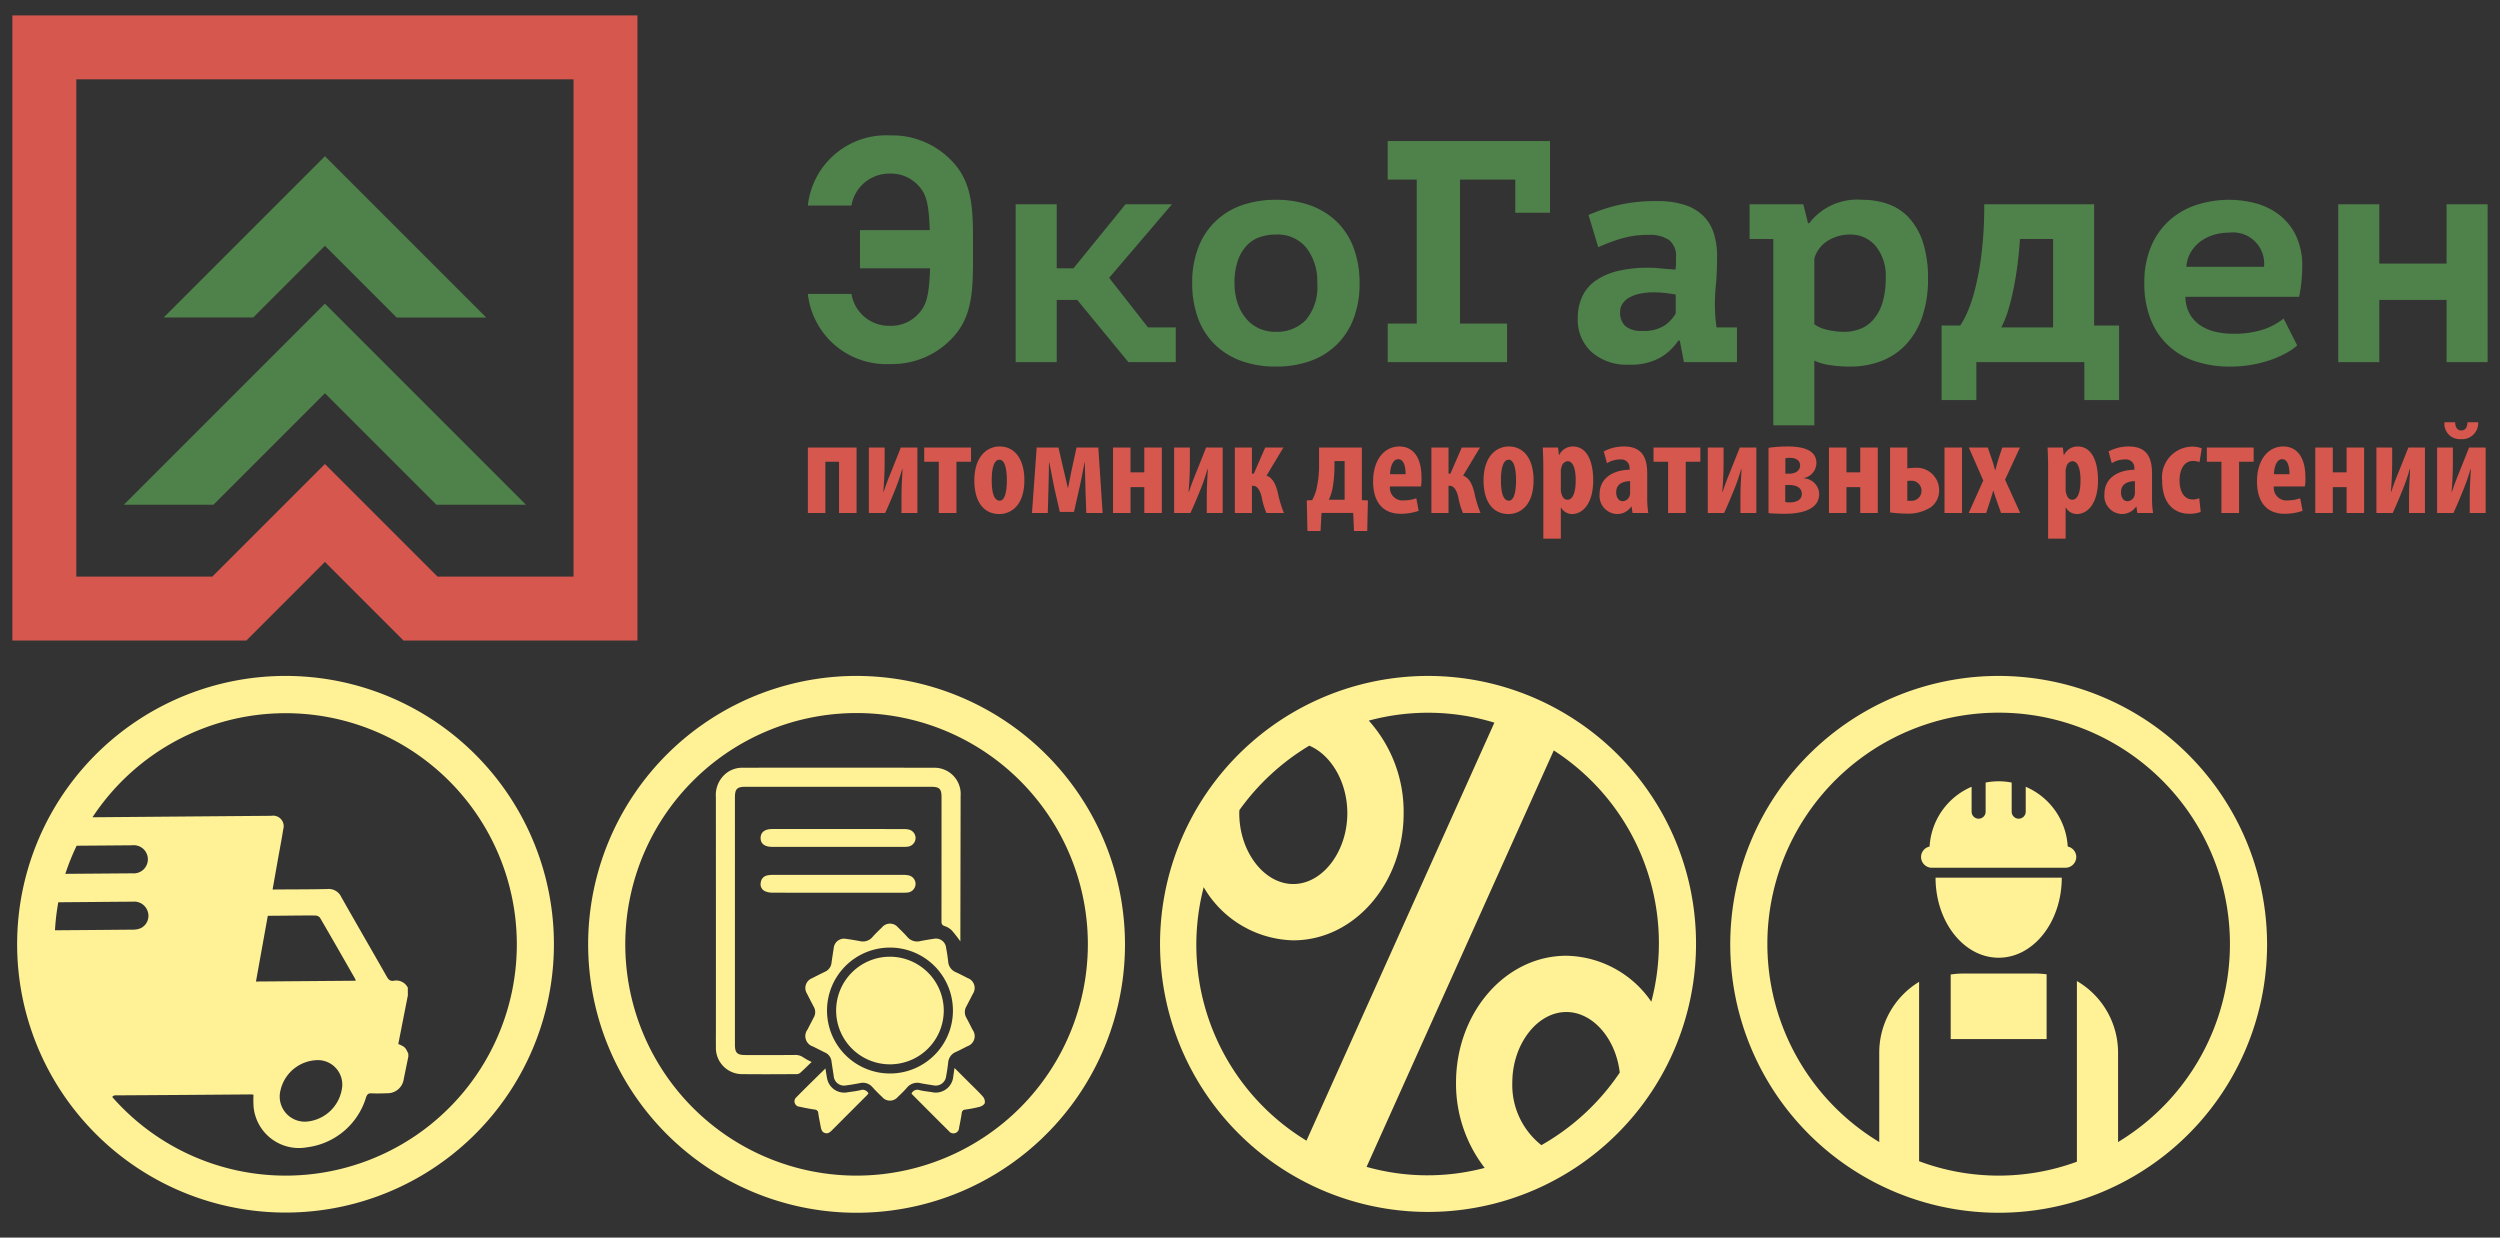 <?xml version="1.0" encoding="utf-8"?><svg width="202" height="100" viewBox="0 0 202 100" xmlns="http://www.w3.org/2000/svg" xmlns:xlink="http://www.w3.org/1999/xlink"><rect x="0" y="0" width="202" height="100" fill="#333333" stroke="none"/><svg data-name="Слой 1" viewBox="-1 -1 46.14 46.6" width="46.14" height="46.6" id="delivery" y="53" xmlns="http://www.w3.org/2000/svg"><title>delivery</title><path d="M22.072.615A21.688 21.688 0 0 0 .412 21.192q-.027.552-.028 1.11A21.655 21.655 0 0 0 5.15 35.844q.61.76 1.285 1.463A21.68 21.68 0 1 0 22.072.615zM5.193 14.335l4.5-.036a1.138 1.138 0 1 1 .021 2.266l-5.435.042a18.506 18.506 0 0 1 .914-2.273zm-1.751 6.832a18.674 18.674 0 0 1 .267-2.263c2.005-.015 4.01-.035 6.015-.05a1.15 1.15 0 0 1 1.224.83 1.106 1.106 0 0 1-.55 1.299 1.533 1.533 0 0 1-.64.132q-3.158.03-6.316.052zm18.63 19.823A18.63 18.63 0 0 1 8.07 34.638a.295.295 0 0 1 .28-.133q5.474-.03 10.948-.077a1.747 1.747 0 0 1 .185.027 8.029 8.029 0 0 0 .015 1.068 3.681 3.681 0 0 0 4.326 3.176 5.722 5.722 0 0 0 4.754-4.036c.083-.235.181-.334.437-.323.417.019.837.01 1.255-.005a1.328 1.328 0 0 0 1.357-1.167c.12-.599.244-1.196.367-1.794l-.002-.236c-.235-.512-.277-.554-.81-.785.255-1.3.514-2.612.773-3.924l-.005-.628a1.042 1.042 0 0 0-1.143-.555c-.277.042-.414-.087-.547-.32-1.226-2.158-2.474-4.305-3.695-6.466a1.11 1.11 0 0 0-1.11-.627c-1.333.032-2.667.027-4.001.037l-.43.004.437-2.468c.142-.797.298-1.592.423-2.392a.854.854 0 0 0-.958-1.097q-7.226.058-14.453.119A18.682 18.682 0 1 1 22.072 40.99zm-2.39-15.683l.956-5.31 1.253-.01c.862-.007 1.725-.022 2.587-.013a.504.504 0 0 1 .377.178c.96 1.646 1.905 3.302 2.851 4.956a.544.544 0 0 1 .029.135l-8.052.064zm6.938 8.704a3.153 3.153 0 0 1-2.676 2.595 2.028 2.028 0 0 1-2.281-2.504 3.131 3.131 0 0 1 2.933-2.442 1.974 1.974 0 0 1 2.024 2.351z" fill="#fff196"/></svg><svg data-name="Слой 1" viewBox="-1 -1 46.14 46.6" width="46.14" height="46.6" id="guarantee" x="46.14" y="53" xmlns="http://www.w3.org/2000/svg"><title>guarantee</title><g fill="#fff196"><path d="M22.072.615a21.688 21.688 0 1 0 21.687 21.687A21.711 21.711 0 0 0 22.072.615zm0 40.375a18.688 18.688 0 1 1 18.687-18.688A18.708 18.708 0 0 1 22.072 40.99z"/><path d="M17.519 32.685c.302-.272.59-.56.923-.88a4.668 4.668 0 0 1-.66-.358 1.11 1.11 0 0 0-.748-.203c-1.313.007-2.625.003-3.938.003-.676 0-.853-.174-.853-.84V10.42c0-.673.173-.847.846-.847h15.004c.68 0 .843.164.843.845q0 5.01-.004 10.022c0 .202.039.314.253.387a1.462 1.462 0 0 1 .58.35 10.594 10.594 0 0 1 .693.891v-1.141l.02-10.62a2.117 2.117 0 0 0-2.158-2.273q-7.725-.014-15.451-.002a2.105 2.105 0 0 0-1.331.446 2.255 2.255 0 0 0-.836 1.915q.007 9.351.003 18.703c0 .487-.008.974.002 1.461a2.117 2.117 0 0 0 2.138 2.232c1.462.018 2.924.007 4.385 0a.47.47 0 0 0 .289-.105z"/><path d="M27.27 33.528c.39.078.784.13 1.086.18a.843.843 0 0 0 .94-.683c.072-.38.131-.764.175-1.148a1.002 1.002 0 0 1 .618-.876c.316-.142.623-.307.933-.464a.859.859 0 0 0 .424-1.327c-.166-.328-.332-.656-.505-.98a.907.907 0 0 1 0-.909c.177-.333.348-.67.518-1.006a.848.848 0 0 0-.412-1.286c-.318-.163-.635-.33-.96-.477a1.003 1.003 0 0 1-.616-.878 15.35 15.35 0 0 0-.165-1.09.825.825 0 0 0-1.007-.726 19.74 19.74 0 0 0-1.057.177 1.039 1.039 0 0 1-1.076-.336c-.236-.268-.494-.517-.75-.767a.84.84 0 0 0-1.289-.004c-.263.257-.53.512-.773.787a1.008 1.008 0 0 1-1.022.326c-.37-.069-.743-.133-1.117-.182a.834.834 0 0 0-.99.755c-.063.392-.124.785-.178 1.178a.884.884 0 0 1-.513.717c-.357.176-.713.351-1.065.534a.847.847 0 0 0-.4 1.25c.176.355.36.707.545 1.058a.863.863 0 0 1 0 .855c-.17.325-.337.652-.505.98a.88.88 0 0 0 .437 1.37q.492.248.986.492a.884.884 0 0 1 .515.717c.053.383.116.766.174 1.149a.84.84 0 0 0 1.022.783c.364-.046.726-.11 1.087-.178a1.013 1.013 0 0 1 1.024.323c.25.282.522.546.795.807a.823.823 0 0 0 1.243-.002c.257-.248.519-.495.752-.766a1.08 1.08 0 0 1 1.126-.353zm-2.529-.79a5.087 5.087 0 1 1 5.116-5.08 5.086 5.086 0 0 1-5.116 5.08zM26.32 13.035a1.769 1.769 0 0 0-.44-.048q-5.308-.004-10.617-.002c-.604 0-.937.252-.946.712-.01.472.326.73.954.73h10.587a2.192 2.192 0 0 0 .415-.026.72.72 0 0 0 .566-.68.71.71 0 0 0-.518-.686zM25.878 16.69q-5.307-.003-10.615 0a1.894 1.894 0 0 0-.412.045.648.648 0 0 0-.522.58.61.61 0 0 0 .319.681 1.396 1.396 0 0 0 .596.13c1.779.01 3.558.005 5.337.005h5.278a2.675 2.675 0 0 0 .357-.017.711.711 0 0 0 .62-.662.703.703 0 0 0-.545-.718 1.843 1.843 0 0 0-.413-.044z"/><path d="M31.125 33.432l-1.14-1.14c-.042.284-.07.49-.102.694a1.42 1.42 0 0 1-1.724 1.261c-.333-.054-.672-.083-1-.164a.52.52 0 0 0-.645.265.221.221 0 0 0 .028.057c.997 1 1.99 2.002 2.994 2.994a.455.455 0 0 0 .816-.267c.082-.399.156-.8.218-1.201a.284.284 0 0 1 .281-.275 10.27 10.27 0 0 0 1.168-.227c.16-.044.377-.175.413-.308a.665.665 0 0 0-.157-.52c-.363-.409-.764-.782-1.15-1.169zM22.392 34.082c-.355.087-.722.126-1.085.181a1.406 1.406 0 0 1-1.622-1.145c-.05-.253-.084-.508-.13-.788-.81.8-1.602 1.565-2.372 2.351a.433.433 0 0 0 .274.74c.406.09.816.17 1.227.232a.297.297 0 0 1 .293.3c.05.363.133.721.197 1.083.04.222.096.435.342.513.246.078.41-.066.571-.227q1.387-1.393 2.779-2.782c.06-.06.113-.128.165-.187a.521.521 0 0 0-.639-.271zM24.744 23.302a4.348 4.348 0 1 0 4.372 4.31 4.362 4.362 0 0 0-4.372-4.31z"/></g></svg><svg data-name="Слой 1" viewBox="-1 -1 202 53" width="202" height="53" id="logo" xmlns="http://www.w3.org/2000/svg"><title>logo</title><path fill="#d5574e" d="M68.21 35.163v5.285h-1.416v-4.14h-1.103v4.14h-1.415v-5.285h3.934zM70.478 35.163v1.145c0 .962-.054 1.892-.108 2.432h.032c.173-.551.41-1.145.584-1.567l.8-2.01h1.34v5.285H71.84v-1.156c0-1.07.054-1.676.086-2.378h-.032a15.294 15.294 0 0 1-.508 1.502c-.14.357-.562 1.395-.865 2.032h-1.318v-5.285zM77.458 35.163v1.145H76.28v4.14h-1.426v-4.14h-1.179v-1.145h3.783zM79.77 35.076c-1.048 0-2.043.843-2.043 2.746 0 1.718.757 2.713 2.021 2.713.8 0 2.021-.54 2.021-2.746 0-1.665-.756-2.713-2-2.713zm.01 4.377c-.507 0-.648-.756-.648-1.664 0-.724.108-1.643.627-1.643.476 0 .595.92.595 1.643 0 .778-.12 1.664-.573 1.664zM82.763 35.163h1.761l.39 1.685c.108.455.205.865.356 1.546h.033c.14-.67.216-1.102.313-1.546l.367-1.685h1.762l.346 5.285h-1.319l-.065-1.848c-.01-.497-.032-1.124-.054-2.237h-.021c-.087.453-.26 1.373-.443 2.183l-.411 1.816h-1.146l-.421-1.838c-.13-.594-.313-1.62-.433-2.161h-.021c-.01 1.091-.032 1.73-.044 2.248l-.053 1.837h-1.276zM90.347 35.163v1.999h1.113v-1.999h1.417v5.285H91.46v-2.086h-1.113v2.086h-1.415v-5.285h1.415zM95.144 35.163v1.145c0 .962-.054 1.892-.108 2.432h.033c.173-.551.41-1.145.583-1.567l.8-2.01h1.34v5.285h-1.286v-1.156c0-1.07.054-1.676.087-2.378h-.033a15.077 15.077 0 0 1-.507 1.502c-.141.357-.563 1.395-.866 2.032H93.87v-5.285zM100.157 35.163v2.107h.152l.918-2.107h1.47l-1.361 2.27c.53.173.799.821.94 1.513a9.747 9.747 0 0 0 .465 1.502h-1.416a5.831 5.831 0 0 1-.379-1.286c-.13-.53-.346-.908-.692-.908h-.097v2.194h-1.383v-5.285zM109.04 39.41v-4.247h-3.459V36.6a8.29 8.29 0 0 1-.173 1.73 3.367 3.367 0 0 1-.388 1.08l-.432.022.053 2.475h1.06l.076-1.46h2.56l.066 1.46h1.07l.054-2.475zm-1.394-.032h-1.275a3.982 3.982 0 0 0 .324-1.07 10.261 10.261 0 0 0 .13-1.61v-.444h.82zM113.858 37.573c0-1.6-.658-2.497-1.794-2.497-1.2 0-2.118 1.06-2.118 2.832 0 1.654.789 2.605 2.227 2.605a4.375 4.375 0 0 0 1.458-.238l-.194-1.016a3.108 3.108 0 0 1-1.005.173 1.02 1.02 0 0 1-1.124-1.124h2.507a3.773 3.773 0 0 0 .043-.735zm-2.54-.26c.012-.53.195-1.21.66-1.21.421 0 .594.53.594 1.21zM116.04 35.163v2.107h.152l.918-2.107h1.47l-1.362 2.27c.53.173.8.821.94 1.513a9.747 9.747 0 0 0 .465 1.502h-1.415a5.831 5.831 0 0 1-.38-1.286c-.128-.53-.345-.908-.691-.908h-.097v2.194h-1.383v-5.285zM120.914 35.076c-1.049 0-2.043.843-2.043 2.746 0 1.718.756 2.713 2.021 2.713.8 0 2.02-.54 2.02-2.746 0-1.665-.756-2.713-1.998-2.713zm.01 4.377c-.508 0-.648-.756-.648-1.664 0-.724.108-1.643.627-1.643.475 0 .594.92.594 1.643 0 .778-.12 1.664-.573 1.664zM126.09 35.076a1.205 1.205 0 0 0-1.104.692h-.021l-.076-.605h-1.232c.022.497.043 1.038.043 1.675v5.685h1.416v-2.507h.022a1.029 1.029 0 0 0 .875.519c.886 0 1.719-.854 1.719-2.735 0-1.47-.476-2.724-1.643-2.724zm-.444 4.302c-.162 0-.346-.086-.454-.41a1.082 1.082 0 0 1-.076-.455v-1.415a.874.874 0 0 1 .065-.379.548.548 0 0 1 .476-.454c.422 0 .659.54.659 1.546 0 .832-.173 1.567-.67 1.567zM132.096 39.237V37.27c0-1.07-.259-2.194-1.869-2.194a3.444 3.444 0 0 0-1.643.4l.26.951a1.976 1.976 0 0 1 1.08-.303.673.673 0 0 1 .746.714v.119c-1.2.01-2.421.583-2.421 1.967a1.465 1.465 0 0 0 1.394 1.61 1.38 1.38 0 0 0 1.168-.605h.021l.076.519h1.275a7.114 7.114 0 0 1-.087-1.21zm-1.383-.442a.923.923 0 0 1-.032.248.615.615 0 0 1-.584.454c-.216 0-.508-.194-.508-.724 0-.735.65-.887 1.124-.898zM136.387 35.163v1.145h-1.179v4.14h-1.427v-4.14h-1.177v-1.145h3.783zM138.265 35.163v1.145c0 .962-.054 1.892-.108 2.432h.033c.173-.551.41-1.145.583-1.567l.8-2.01h1.34v5.285h-1.286v-1.156c0-1.07.054-1.676.087-2.378h-.033a15.077 15.077 0 0 1-.507 1.502c-.141.357-.563 1.395-.866 2.032h-1.318v-5.285zM144.749 37.649v-.022a1.247 1.247 0 0 0 1.016-1.221c0-1.19-1.405-1.33-2.334-1.33a10.823 10.823 0 0 0-1.535.109v5.274c.303.032.8.054 1.296.054 1.082 0 2.8-.206 2.8-1.61a1.306 1.306 0 0 0-1.243-1.254zm-1.491-1.621a1.822 1.822 0 0 1 .356-.033c.508 0 .833.206.833.616 0 .433-.4.66-.865.66h-.324zm.346 3.566a1.825 1.825 0 0 1-.357-.032v-1.373h.335c.551 0 1.005.216 1.005.713 0 .519-.486.692-.983.692zM148.195 35.163v1.999h1.113v-1.999h1.417v5.285h-1.417v-2.086h-1.113v2.086h-1.416v-5.285h1.416zM153.662 36.805a2.935 2.935 0 0 0-.551.043v-1.685h-1.394v5.242a11.007 11.007 0 0 0 1.383.097 3.394 3.394 0 0 0 1.913-.518 1.681 1.681 0 0 0 .67-1.417 1.814 1.814 0 0 0-2.021-1.762zm-.248 2.66a2.46 2.46 0 0 1-.303-.012v-1.588a1.289 1.289 0 0 1 .292-.022.812.812 0 1 1 .01 1.622zM156.115 35.163h1.416v5.285h-1.416zM159.615 35.163l.325.94c.108.314.194.627.26.886h.021c.075-.27.162-.594.248-.886l.314-.94h1.426l-1.2 2.594 1.222 2.69h-1.546l-.356-.994q-.146-.404-.26-.81h-.02c-.066.27-.163.54-.24.81l-.323.995h-1.416l1.178-2.626-1.168-2.659zM166.877 35.076a1.205 1.205 0 0 0-1.103.692h-.022l-.075-.605h-1.232c.022.497.043 1.038.043 1.675v5.685h1.416v-2.507h.021a1.029 1.029 0 0 0 .876.519c.886 0 1.718-.854 1.718-2.735 0-1.47-.475-2.724-1.642-2.724zm-.444 4.302c-.162 0-.345-.086-.454-.41a1.082 1.082 0 0 1-.075-.455v-1.415a.874.874 0 0 1 .064-.379.548.548 0 0 1 .476-.454c.422 0 .66.54.66 1.546 0 .832-.173 1.567-.67 1.567zM172.884 39.237V37.27c0-1.07-.259-2.194-1.87-2.194a3.444 3.444 0 0 0-1.642.4l.26.951a1.976 1.976 0 0 1 1.08-.303.673.673 0 0 1 .746.714v.119c-1.2.01-2.421.583-2.421 1.967a1.465 1.465 0 0 0 1.394 1.61 1.38 1.38 0 0 0 1.167-.605h.022l.076.519h1.275a7.114 7.114 0 0 1-.087-1.21zm-1.383-.442a.923.923 0 0 1-.033.248.614.614 0 0 1-.583.454c-.216 0-.508-.194-.508-.724 0-.735.649-.887 1.124-.898zM176.817 40.362a2.5 2.5 0 0 1-.897.151c-1.34 0-2.216-.93-2.216-2.66a2.477 2.477 0 0 1 2.421-2.766 2.08 2.08 0 0 1 .778.14l-.184 1.113a1.489 1.489 0 0 0-.53-.096c-.68 0-1.08.648-1.08 1.567 0 .962.4 1.545 1.06 1.545a1.154 1.154 0 0 0 .529-.108zM181.095 35.163v1.145h-1.178v4.14h-1.427v-4.14h-1.177v-1.145h3.782zM185.277 37.573c0-1.6-.66-2.497-1.794-2.497-1.2 0-2.119 1.06-2.119 2.832 0 1.654.789 2.605 2.227 2.605a4.375 4.375 0 0 0 1.459-.238l-.195-1.016a3.104 3.104 0 0 1-1.005.173 1.02 1.02 0 0 1-1.124-1.124h2.508a3.773 3.773 0 0 0 .043-.735zm-2.54-.26c.01-.53.195-1.21.66-1.21.42 0 .594.53.594 1.21zM187.491 35.163v1.999h1.114v-1.999h1.415v5.285h-1.415v-2.086h-1.114v2.086h-1.416v-5.285h1.416zM192.288 35.163v1.145c0 .962-.054 1.892-.107 2.432h.032c.173-.551.41-1.145.583-1.567l.8-2.01h1.34v5.285h-1.286v-1.156c0-1.07.054-1.676.087-2.378h-.033a15.077 15.077 0 0 1-.507 1.502c-.14.357-.563 1.395-.866 2.032h-1.318v-5.285zM197.193 35.163v1.145c0 .962-.053 1.892-.107 2.432h.032c.173-.551.41-1.145.583-1.567l.8-2.01h1.34v5.285h-1.286v-1.156c0-1.07.054-1.676.087-2.378h-.033a15.077 15.077 0 0 1-.507 1.502c-.14.357-.563 1.395-.866 2.032h-1.318v-5.285zM197.377 33.12c.01.432.194.66.487.66.345 0 .497-.26.508-.66h.864a1.294 1.294 0 0 1-1.405 1.362 1.239 1.239 0 0 1-1.319-1.362z"/><path fill="#4f824a" d="M25.254 18.859l5.795 5.795h7.237L25.254 11.622 12.225 24.651h7.237l5.792-5.792z"/><path fill="#4f824a" d="M25.254 30.773l9.009 9.009h7.236L25.254 23.537 9.009 39.782h7.236l9.009-9.009z"/><path d="M0 .246v50.508h18.908l5.165-5.166h-.002l1.183-1.183 1.183 1.183h-.003l5.166 5.166h18.907V.246zm45.342 45.342H34.351l-9.097-9.097-9.097 9.097H5.166V5.412h40.176z" fill="#d5574e"/><g fill="#4f824a"><path d="M67.797 22.75a3.078 3.078 0 0 0 3.113 2.577 2.991 2.991 0 0 0 2.321-.995c.613-.664.843-1.404.92-3.649h-5.666v-3.088h5.64c-.077-2.168-.281-2.908-.894-3.571a2.99 2.99 0 0 0-2.321-.996 3.097 3.097 0 0 0-3.113 2.577h-3.521a6.36 6.36 0 0 1 6.66-5.664 6.632 6.632 0 0 1 4.898 1.99c1.837 1.837 1.786 4.108 1.786 7.246s.051 5.41-1.786 7.247a6.632 6.632 0 0 1-4.899 1.99 6.375 6.375 0 0 1-6.66-5.664zM86.041 23.234h-1.658v5.027h-3.317V15.502h3.317v5.18h1.352l4.211-5.18h3.751l-5.078 5.946 3.138 4.006h2.246v2.807h-3.828l-4.134-5.027zM108.407 19.126a5.752 5.752 0 0 0-1.314-2.131 5.93 5.93 0 0 0-2.13-1.365 7.977 7.977 0 0 0-2.871-.485 8.122 8.122 0 0 0-2.77.447 5.743 5.743 0 0 0-3.508 3.432 7.857 7.857 0 0 0-.484 2.858 8.135 8.135 0 0 0 .446 2.756 5.729 5.729 0 0 0 1.314 2.13 5.929 5.929 0 0 0 2.131 1.366 7.974 7.974 0 0 0 2.87.484 8.124 8.124 0 0 0 2.77-.446 5.747 5.747 0 0 0 3.508-3.432 7.872 7.872 0 0 0 .485-2.858 8.156 8.156 0 0 0-.447-2.756zm-3.904 5.741a3.239 3.239 0 0 1-2.411.944 3.206 3.206 0 0 1-1.404-.293 2.99 2.99 0 0 1-1.046-.83 3.813 3.813 0 0 1-.663-1.25 5.042 5.042 0 0 1-.23-1.556 5.495 5.495 0 0 1 .255-1.786 3.42 3.42 0 0 1 .702-1.225 2.593 2.593 0 0 1 1.058-.702 3.954 3.954 0 0 1 1.328-.217 2.988 2.988 0 0 1 2.475 1.084 4.423 4.423 0 0 1 .867 2.846 4.118 4.118 0 0 1-.931 2.985zM111.125 25.148h2.347V13.512h-2.347v-3.113h13.116v5.792h-2.807v-2.679h-4.466v11.636h3.802v3.113h-9.645v-3.113zM137.688 25.454q-.026-.331-.077-.689-.05-.663-.05-1.199 0-.714.089-1.633.089-.92.09-2.22a6.153 6.153 0 0 0-.256-1.837 3.448 3.448 0 0 0-.83-1.404 3.78 3.78 0 0 0-1.505-.906 7.009 7.009 0 0 0-2.258-.318 13.357 13.357 0 0 0-3.177.33 13.928 13.928 0 0 0-2.36.792l.785 2.603a14.874 14.874 0 0 1 1.748-.663 7.632 7.632 0 0 1 2.33-.332 2.71 2.71 0 0 1 1.647.42 1.631 1.631 0 0 1 .558 1.391v.485a2.643 2.643 0 0 1-.05.51q-.737-.05-1.244-.102t-.963-.05a10.475 10.475 0 0 0-2.345.242 5.434 5.434 0 0 0-1.8.74 3.302 3.302 0 0 0-1.141 1.276 4.06 4.06 0 0 0-.393 1.85 3.488 3.488 0 0 0 1.115 2.704 4.298 4.298 0 0 0 3.019 1.021 4.838 4.838 0 0 0 2.535-.574 4.404 4.404 0 0 0 1.446-1.365h.127l.335 1.735h4.284v-2.807zm-3.292-1.123a3.01 3.01 0 0 1-.883.958 3.055 3.055 0 0 1-1.816.446 1.96 1.96 0 0 1-1.376-.395 1.46 1.46 0 0 1-.416-1.11 1.206 1.206 0 0 1 .227-.74 1.674 1.674 0 0 1 .606-.498 3.181 3.181 0 0 1 .858-.28 5.229 5.229 0 0 1 .958-.09 8.812 8.812 0 0 1 1.085.063q.505.065.757.115zM154.401 18.666a5.464 5.464 0 0 0-1.084-1.99 4.208 4.208 0 0 0-1.684-1.16 6.077 6.077 0 0 0-2.156-.371 4.872 4.872 0 0 0-4.288 1.888h-.102l-.382-1.53h-4.338v2.807h1.914v15.055h3.317v-5.231a4.315 4.315 0 0 0 1.276.37 10.488 10.488 0 0 0 1.557.114 6.978 6.978 0 0 0 2.679-.484 5.374 5.374 0 0 0 1.99-1.404 6.283 6.283 0 0 0 1.25-2.233 9.383 9.383 0 0 0 .434-2.947 9.542 9.542 0 0 0-.383-2.884zm-3.291 4.772a3.784 3.784 0 0 1-.715 1.353 2.711 2.711 0 0 1-1.072.778 3.562 3.562 0 0 1-1.326.242 5.68 5.68 0 0 1-1.365-.166 2.72 2.72 0 0 1-1.034-.446v-5.307a2.516 2.516 0 0 1 1.11-1.455 3.371 3.371 0 0 1 1.774-.485 2.645 2.645 0 0 1 2.067.919 3.788 3.788 0 0 1 .816 2.603 6.639 6.639 0 0 1-.255 1.964zM168.206 25.301v-9.799h-8.88a31.687 31.687 0 0 1-.23 4.098 22.679 22.679 0 0 1-.548 2.902 11.66 11.66 0 0 1-.638 1.845 6.503 6.503 0 0 1-.524.954h-1.505v6.022h2.807v-3.062h8.727v3.062h2.807v-6.022zm-3.317.153h-4.185a7.488 7.488 0 0 0 .561-1.398q.255-.839.447-1.805.19-.967.319-1.997.127-1.029.179-1.944h2.679zM185.021 20.606a5.694 5.694 0 0 0-.548-2.654 4.73 4.73 0 0 0-1.417-1.671 5.458 5.458 0 0 0-1.9-.88 8.48 8.48 0 0 0-4.708.165 6.12 6.12 0 0 0-2.182 1.264 5.88 5.88 0 0 0-1.467 2.104 7.498 7.498 0 0 0-.537 2.948 7.861 7.861 0 0 0 .473 2.82 5.725 5.725 0 0 0 3.547 3.457 8.675 8.675 0 0 0 2.922.46 9.99 9.99 0 0 0 1.785-.154 9.433 9.433 0 0 0 1.545-.408 8.339 8.339 0 0 0 1.224-.548 4.497 4.497 0 0 0 .855-.6l-1.097-2.17a5.313 5.313 0 0 1-1.595.869 7.476 7.476 0 0 1-2.514.356 6.006 6.006 0 0 1-1.441-.166 3.63 3.63 0 0 1-1.2-.522 2.72 2.72 0 0 1-.841-.92 2.935 2.935 0 0 1-.345-1.377h9.187a12.164 12.164 0 0 0 .254-2.373zm-9.364-.051a2.683 2.683 0 0 1 .357-1.17 2.905 2.905 0 0 1 .778-.87 3.492 3.492 0 0 1 1.059-.534 4.213 4.213 0 0 1 1.25-.182 2.52 2.52 0 0 1 2.833 2.756zM196.683 23.234h-5.435v5.027h-3.317V15.502h3.317v4.797h5.435v-4.797H200v12.759h-3.317v-5.027z"/></g></svg><svg data-name="Слой 1" viewBox="-1 -1 46.14 46.6" width="46.14" height="46.6" id="sales" x="92.28" y="53" xmlns="http://www.w3.org/2000/svg"><title>sales</title><path d="M33.512 3.864a21.654 21.654 0 1 0 10.247 18.413A21.592 21.592 0 0 0 33.512 3.864zM6.864 11.457A18.804 18.804 0 0 1 12.51 6.25c1.76.742 3.074 2.94 3.074 5.456 0 3.103-2 5.724-4.366 5.724s-4.365-2.621-4.365-5.724c0-.084.007-.166.01-.249zm5.419 26.709a18.522 18.522 0 0 1-8.304-20.482 8.606 8.606 0 0 0 7.24 4.295c4.924 0 8.915-4.6 8.915-10.273a11.011 11.011 0 0 0-2.817-7.48 18.334 18.334 0 0 1 10.149.165zm18.982.362a6.19 6.19 0 0 1-2.351-5.042c0-3.098 2-5.715 4.368-5.715 2.154 0 4 2.169 4.315 4.893a18.818 18.818 0 0 1-6.332 5.864zm8.882-11.588a8.495 8.495 0 0 0-6.865-3.715c-4.924 0-8.915 4.594-8.915 10.26a11.112 11.112 0 0 0 2.315 6.881 18.11 18.11 0 0 1-9.543-.083L32.266 6.635a18.534 18.534 0 0 1 7.88 20.305z" fill="#fff196"/></svg><svg data-name="Слой 1" viewBox="-1 -1 46.14 46.6" width="46.14" height="46.6" id="specialist" x="138.42" y="53" xmlns="http://www.w3.org/2000/svg"><title>specialist</title><g fill="#fff196"><path d="M22.072.615A21.688 21.688 0 1 0 43.76 22.302 21.711 21.711 0 0 0 22.072.615zm9.638 37.667c.001-.034.01-.066.01-.1v-7.148a6.693 6.693 0 0 0-3.327-5.766v14.598a18.341 18.341 0 0 1-12.75-.04V25.333a6.69 6.69 0 0 0-3.22 5.7v7.149c0 .034.01.066.01.1a18.688 18.688 0 1 1 19.277 0z"/><path d="M27.653 14.402a5.6 5.6 0 0 0-3.395-4.83v2.011a.567.567 0 0 1-1.134 0V9.231a5.477 5.477 0 0 0-2.104 0v2.352a.567.567 0 0 1-1.134 0V9.571a5.6 5.6 0 0 0-3.395 4.831.866.866 0 0 0-.69.838.878.878 0 0 0 .875.875h10.792a.878.878 0 0 0 .875-.875.865.865 0 0 0-.69-.838zM22.072 23.384c2.816 0 5.099-2.896 5.099-6.47H16.973c0 3.574 2.283 6.47 5.099 6.47zM19.161 24.662a6.628 6.628 0 0 0-.964.078v5.214h7.75v-5.23a6.642 6.642 0 0 0-.857-.062z"/></g></svg></svg>